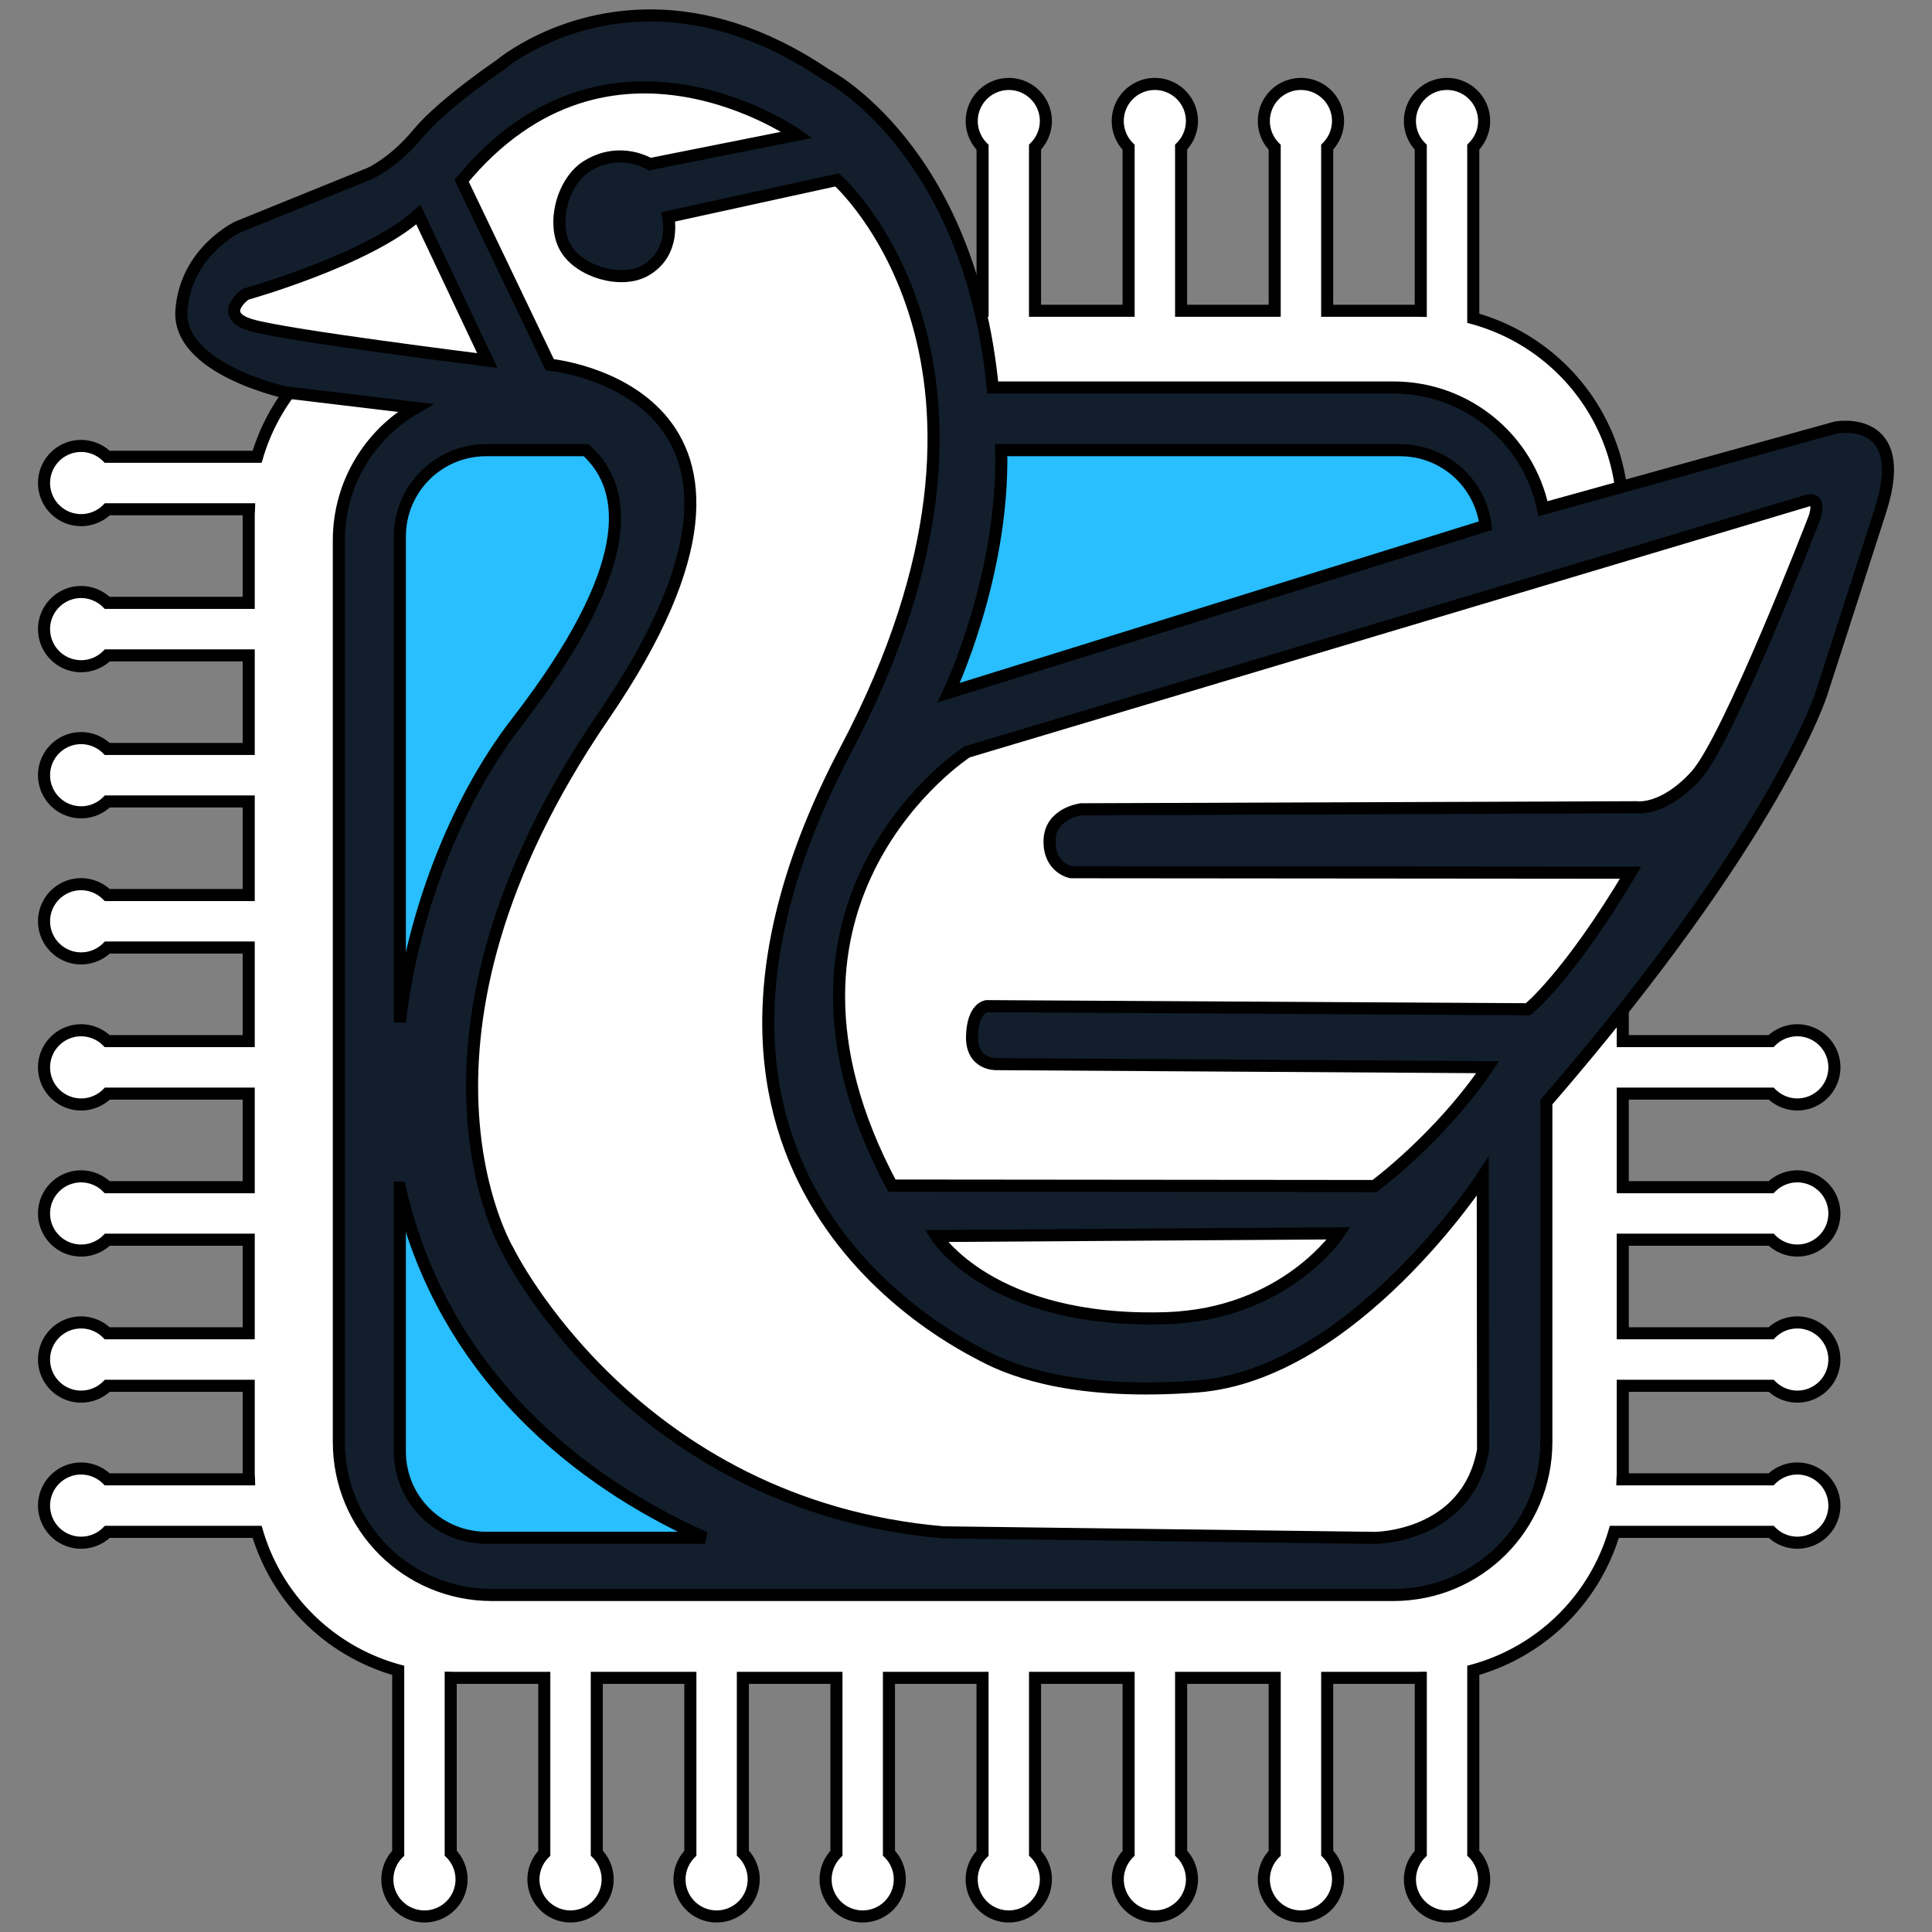<svg width="160mm" height="160mm" version="1.1" viewBox="0 0 160 160" xml:space="preserve" xmlns="http://www.w3.org/2000/svg"><rect x="0" y="0" width="160" height="160" fill="#808080" stroke="none"/><g transform="translate(-32.316 -71.486)"><g transform="translate(3.143 .778)" stroke="#000"><path d="m112.72 77.662a3.072 3.072 0 0 0-3.072 3.072 3.072 3.072 0 0 0 0.898 2.17v13.542h-43.886c-7.687 0-14.133 5.088-16.192 12.091h-12.416a3.072 3.072 0 0 0-2.159-0.898 3.072 3.072 0 0 0-3.072 3.072 3.072 3.072 0 0 0 3.072 3.072 3.072 3.072 0 0 0 2.17-0.898h11.731c-0.004 0.151-0.023 0.298-0.023 0.45v7.3h-11.719a3.072 3.072 0 0 0-2.159-0.898 3.072 3.072 0 0 0-3.072 3.072 3.072 3.072 0 0 0 3.072 3.072 3.072 3.072 0 0 0 2.17-0.898h11.708v7.75h-11.719a3.072 3.072 0 0 0-2.159-0.898 3.072 3.072 0 0 0-3.072 3.072 3.072 3.072 0 0 0 3.072 3.072 3.072 3.072 0 0 0 2.17-0.898h11.708v7.75h-11.719a3.072 3.072 0 0 0-2.159-0.898 3.072 3.072 0 0 0-3.072 3.072 3.072 3.072 0 0 0 3.072 3.072 3.072 3.072 0 0 0 2.17-0.898h11.708v7.75h-11.719a3.072 3.072 0 0 0-2.159-0.898 3.072 3.072 0 0 0-3.072 3.072 3.072 3.072 0 0 0 3.072 3.072 3.072 3.072 0 0 0 2.17-0.898h11.708v7.75h-11.719a3.072 3.072 0 0 0-2.159-0.898 3.072 3.072 0 0 0-3.072 3.072 3.072 3.072 0 0 0 3.072 3.072 3.072 3.072 0 0 0 2.17-0.898h11.708v7.749h-11.719a3.072 3.072 0 0 0-2.159-0.898 3.072 3.072 0 0 0-3.072 3.072 3.072 3.072 0 0 0 3.072 3.072 3.072 3.072 0 0 0 2.17-0.898h11.708v7.301c0 0.152 0.019 0.298 0.023 0.449h-11.742a3.072 3.072 0 0 0-2.159-0.898 3.072 3.072 0 0 0-3.072 3.072 3.072 3.072 0 0 0 3.072 3.072 3.072 3.072 0 0 0 2.17-0.898h12.405c1.64 5.577 6.066 9.924 11.683 11.468v15.152a3.072 3.072 0 0 0-0.898 2.159 3.072 3.072 0 0 0 3.072 3.072 3.072 3.072 0 0 0 3.072-3.072 3.072 3.072 0 0 0-0.898-2.17v-14.527c0.054 5e-4 0.106 8e-3 0.16 8e-3h7.59v14.529a3.072 3.072 0 0 0-0.898 2.159 3.072 3.072 0 0 0 3.072 3.072 3.072 3.072 0 0 0 3.072-3.072 3.072 3.072 0 0 0-0.898-2.17v-14.518h7.749v14.529a3.072 3.072 0 0 0-0.898 2.159 3.072 3.072 0 0 0 3.072 3.072 3.072 3.072 0 0 0 3.072-3.072 3.072 3.072 0 0 0-0.898-2.17v-14.518h7.75v14.529a3.072 3.072 0 0 0-0.898 2.159 3.072 3.072 0 0 0 3.072 3.072 3.072 3.072 0 0 0 3.072-3.072 3.072 3.072 0 0 0-0.898-2.17v-14.518h7.75v14.529a3.072 3.072 0 0 0-0.898 2.159 3.072 3.072 0 0 0 3.072 3.072 3.072 3.072 0 0 0 3.072-3.072 3.072 3.072 0 0 0-0.898-2.17v-14.518h7.75v14.529a3.072 3.072 0 0 0-0.898 2.159 3.072 3.072 0 0 0 3.072 3.072 3.072 3.072 0 0 0 3.072-3.072 3.072 3.072 0 0 0-0.898-2.17v-14.518h7.75v14.529a3.072 3.072 0 0 0-0.898 2.159 3.072 3.072 0 0 0 3.072 3.072 3.072 3.072 0 0 0 3.072-3.072 3.072 3.072 0 0 0-0.898-2.17v-14.518h7.589c0.054 0 0.107-8e-3 0.161-8e-3v14.538a3.072 3.072 0 0 0-0.898 2.159 3.072 3.072 0 0 0 3.072 3.072 3.072 3.072 0 0 0 3.072-3.072 3.072 3.072 0 0 0-0.898-2.17v-15.141c5.617-1.544 10.043-5.892 11.682-11.468h12.992a3.072 3.072 0 0 0 2.159 0.898 3.072 3.072 0 0 0 3.072-3.072 3.072 3.072 0 0 0-3.072-3.072 3.072 3.072 0 0 0-2.17 0.898h-12.307c4e-3 -0.151 0.023-0.297 0.023-0.449v-7.301h12.295a3.072 3.072 0 0 0 2.159 0.898 3.072 3.072 0 0 0 3.072-3.072 3.072 3.072 0 0 0-3.072-3.072 3.072 3.072 0 0 0-2.17 0.898h-12.284v-7.749h12.295a3.072 3.072 0 0 0 2.159 0.898 3.072 3.072 0 0 0 3.072-3.072 3.072 3.072 0 0 0-3.072-3.072 3.072 3.072 0 0 0-2.17 0.898h-12.284v-7.75h12.295a3.072 3.072 0 0 0 2.159 0.898 3.072 3.072 0 0 0 3.072-3.072 3.072 3.072 0 0 0-3.072-3.072 3.072 3.072 0 0 0-2.17 0.898h-12.284v-43.597c0-7.791-5.23-14.3-12.38-16.266v-14.176a3.072 3.072 0 0 0 0.898-2.159 3.072 3.072 0 0 0-3.072-3.072 3.072 3.072 0 0 0-3.072 3.072 3.072 3.072 0 0 0 0.898 2.17v13.551c-0.054-5.05e-4 -0.106-0.008-0.161-0.008h-7.589v-13.553a3.072 3.072 0 0 0 0.898-2.159 3.072 3.072 0 0 0-3.072-3.072 3.072 3.072 0 0 0-3.072 3.072 3.072 3.072 0 0 0 0.898 2.17v13.542h-7.75v-13.553a3.072 3.072 0 0 0 0.898-2.159 3.072 3.072 0 0 0-3.072-3.072 3.072 3.072 0 0 0-3.072 3.072 3.072 3.072 0 0 0 0.898 2.17v13.542h-7.75v-13.553a3.072 3.072 0 0 0 0.898-2.159 3.072 3.072 0 0 0-3.072-3.072z" fill="#fff"/><g><path d="m83.315 71.988c-7.779-0.106-12.693 4.078-12.693 4.078s-4.804 3.244-6.82 5.689c-2.015 2.445-4 3.316-4 3.316l-10.92 4.429s-4.304 2.004-4.683 6.887c-0.379 4.883 8.605 6.815 8.605 6.815l10.779 1.287c-3.797 2.185-6.349 6.271-6.349 10.984v74.649c0 7.022 5.653 12.676 12.676 12.676h74.649c7.022 0 12.676-5.653 12.676-12.676v-28.141c19.08-22.042 22.782-33.839 22.782-33.839s2.321-7.154 4.892-15.174c2.572-8.02-3.697-6.859-3.697-6.859l-24.252 6.729c-1.207-5.748-6.282-10.041-12.4-10.041h-33.177c-1.927-19.83-13.78-25.894-13.78-25.894-5.352-3.627-10.213-4.86-14.287-4.915z" fill="#121e2c"/><path d="m69.443 107.99c-3.965 0-7.157 3.192-7.157 7.156v40.219c0.96-8.481 4.433-18.052 9.673-24.824 9.871-12.755 9.393-19.262 5.752-22.552zm42.644 0c0.245 10.488-4.342 20.083-4.342 20.083l44.46-13.835c-0.445-3.531-3.437-6.248-7.093-6.248zm-49.801 61.069v21.844c0 3.965 3.192 7.156 7.157 7.156h18.112c-8.307-3.693-21.415-12.054-25.268-29z" fill="#29befe"/><path d="m178.96 112.14-69.703 20.837s-18.894 12.226-6.224 35.914c0.314-4e-3 39.979 0.038 39.979 0.038s5.386-3.969 9.365-9.841l-40.695-0.253s-2.075 0.079-2.007-2.32c0.068-2.399 1.218-2.482 1.218-2.482l44.832 0.256s3.335-2.655 8.485-11.307l-46.34-0.04s-1.832-0.341-1.777-2.627c0.056-2.286 2.631-2.585 2.631-2.585l45.957-0.17s2.215 0.373 4.94-2.622c2.725-2.995 9.801-21.321 9.801-21.321s0.631-1.645-0.462-1.478zm-72.26 60.929 33.354-0.22s-4.43 6.724-14.346 7.026c-14.503 0.441-19.008-6.806-19.008-6.806zm-39.296-87.393 7.303 15.24s22.892 2.137 4.459 29.071c-18.433 26.934-7.902 44.329-7.902 44.329s10.309 21.075 36.028 23.294l35.722 0.459s7.667 5e-3 8.98-7.279l-0.025-22.663s-10.703 16.455-23.723 17.408c-9.685 0.709-14.934-1.104-17.672-2.561-2.251-1.198-30.046-14.686-11.338-50.201 16.735-31.77-0.736-47.166-0.736-47.166l-13.986 3.06s0.675 2.968-1.895 4.436c-1.992 1.138-5.485 0.111-6.618-1.883-1.152-2.029-0.229-5.512 1.802-6.763 2.744-1.69 5.181-0.155 5.181-0.155l12.185-2.429s-15.541-10.99-27.765 3.803zm2.126 14.889s-16.877-2.095-19.634-2.954c-2.757-0.859-0.38-2.539-0.38-2.539s10.175-2.844 14.302-6.592z" fill="#fff"/></g></g></g></svg>
